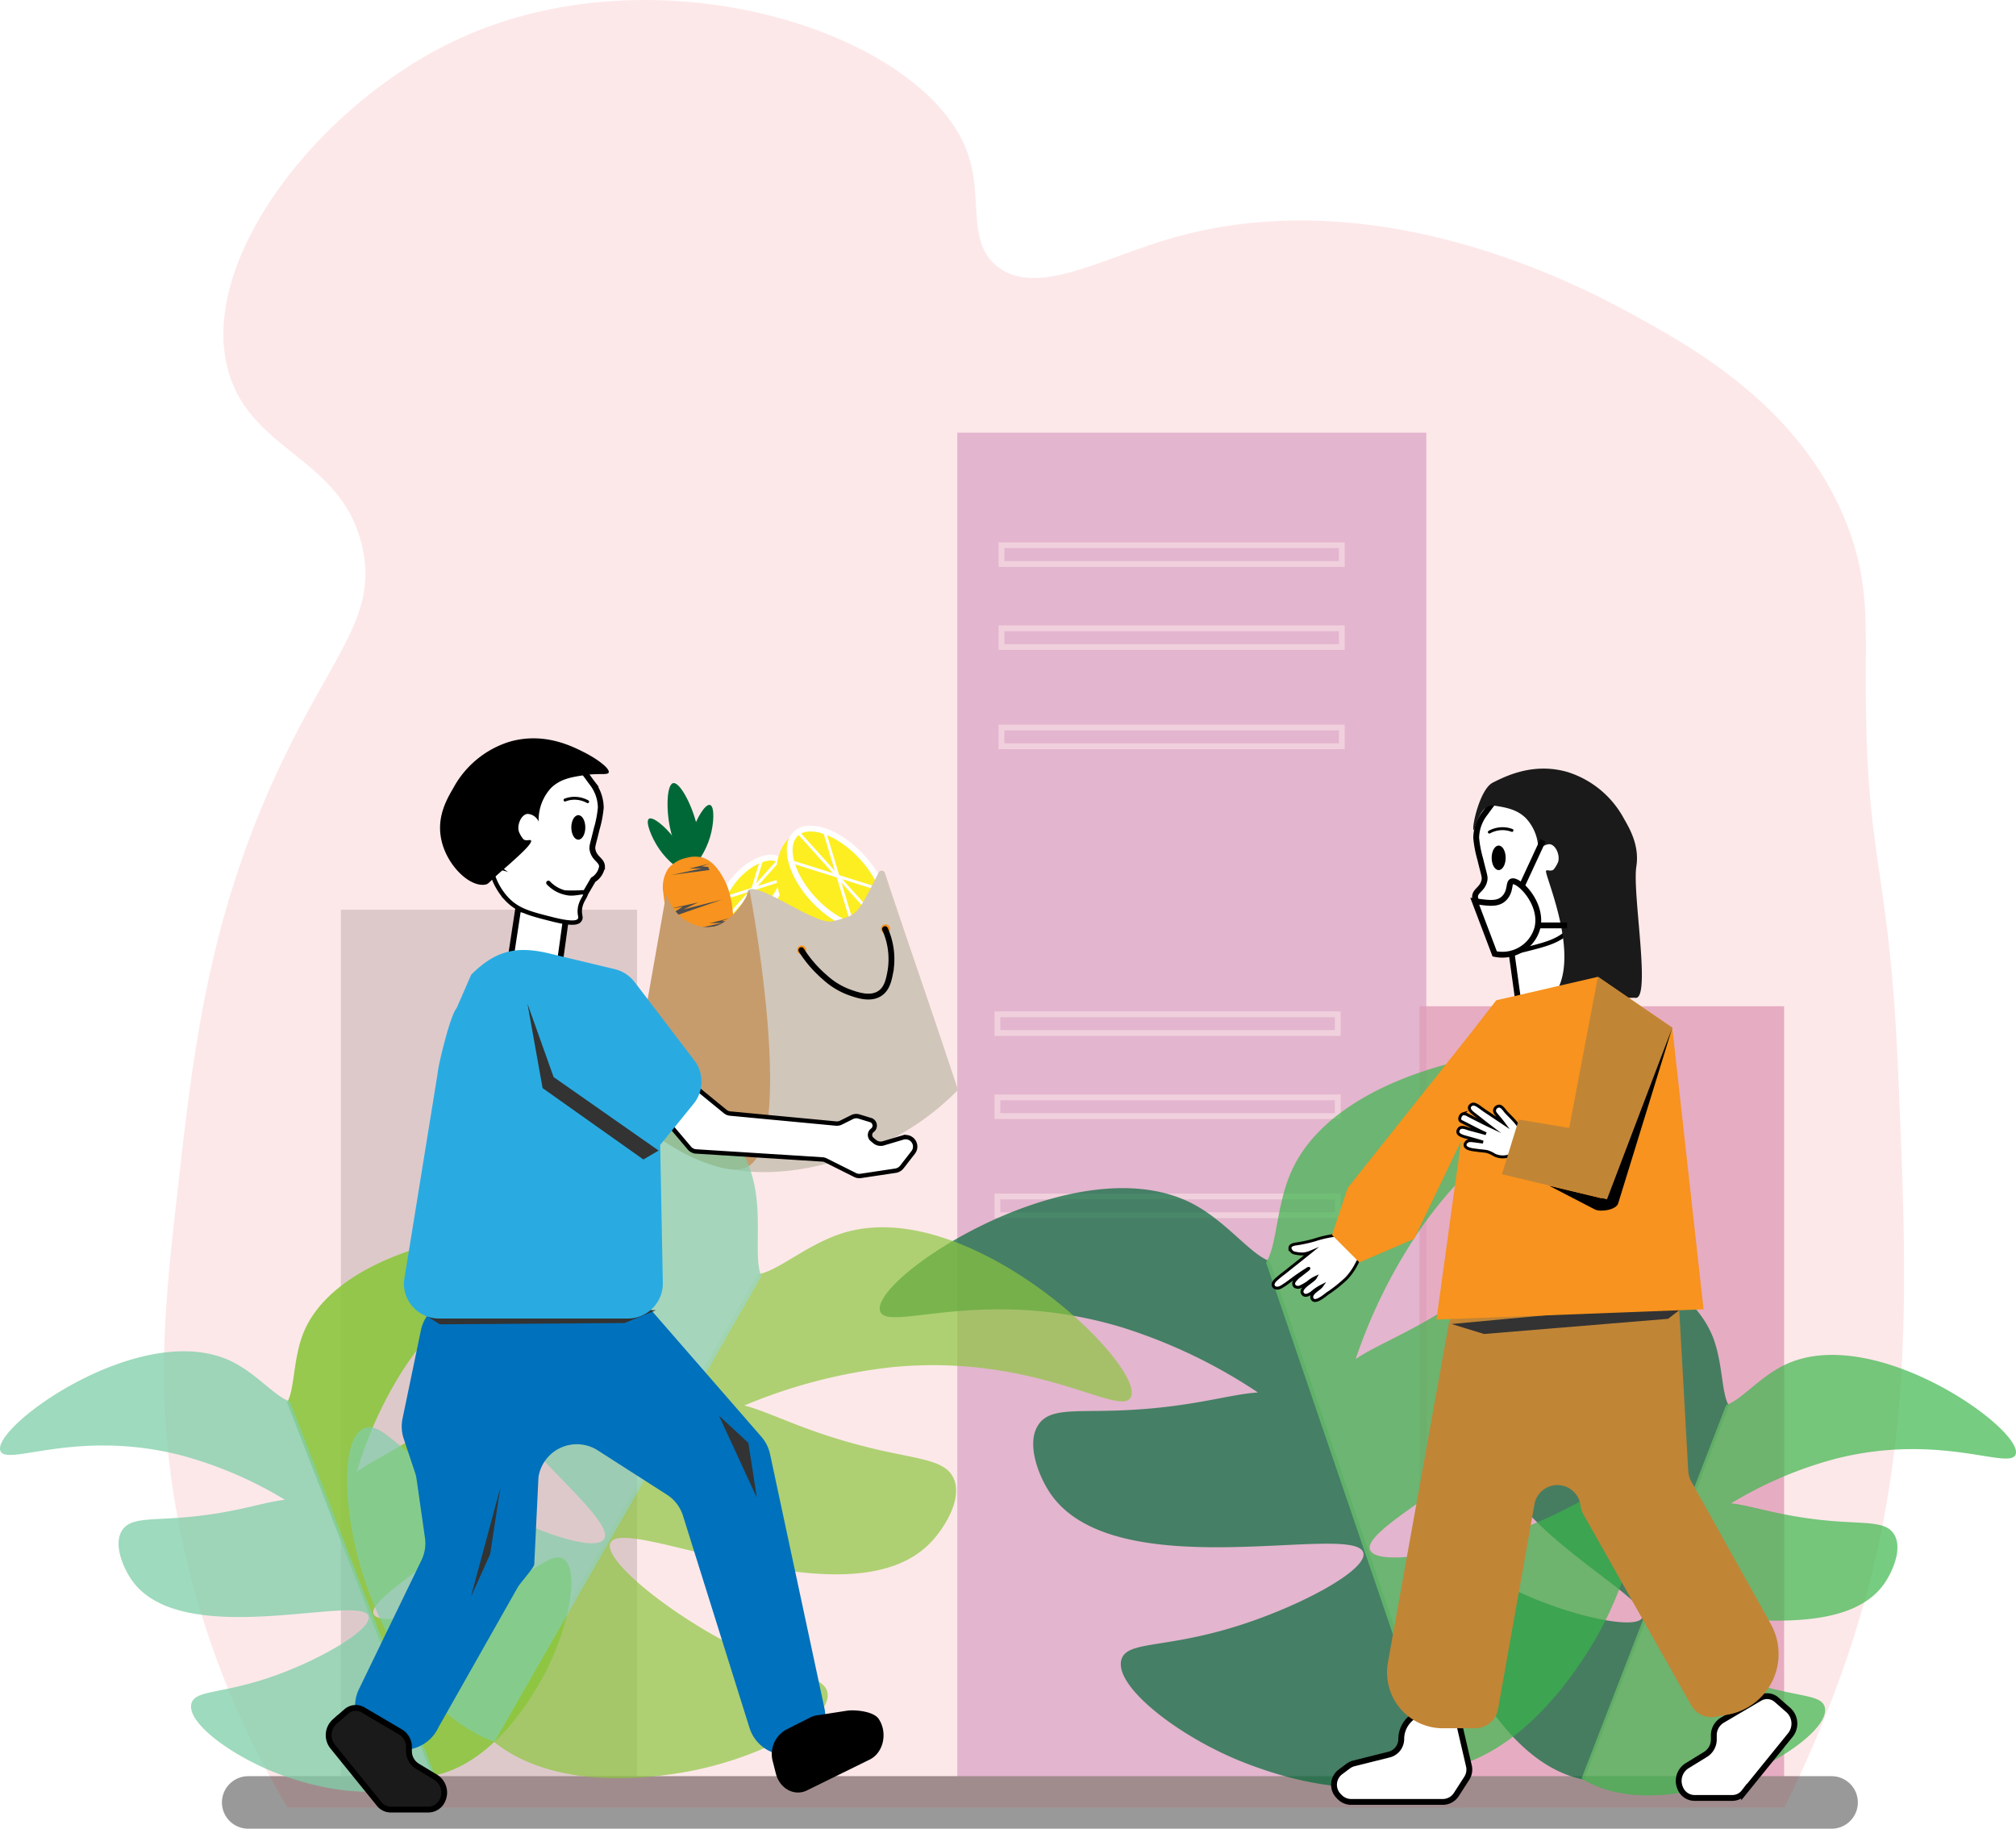 <svg xmlns="http://www.w3.org/2000/svg" viewBox="0 0 345.46 313.35">
  <defs>
    <style>
      .cls-1 {
        fill: #333;
      }

      .cls-2 {
        opacity: 0.33;
      }

      .cls-3 {
        fill: #93278f;
      }

      .cls-3, .cls-4, .cls-5 {
        opacity: 0.79;
      }

      .cls-4 {
        fill: #9e005d;
      }

      .cls-5 {
        fill: gray;
      }

      .cls-12, .cls-17, .cls-6, .cls-8 {
        fill: none;
      }

      .cls-6 {
        stroke: #999;
        stroke-width: 9px;
      }

      .cls-17, .cls-33, .cls-34, .cls-6, .cls-8 {
        stroke-linecap: round;
      }

      .cls-11, .cls-12, .cls-17, .cls-26, .cls-27, .cls-29, .cls-31, .cls-32, .cls-33, .cls-34, .cls-6, .cls-8 {
        stroke-miterlimit: 10;
      }

      .cls-7 {
        opacity: 0.52;
      }

      .cls-11, .cls-12, .cls-8 {
        stroke: #fff;
      }

      .cls-9 {
        fill: #ed1c24;
        opacity: 0.1;
      }

      .cls-10, .cls-11 {
        fill: #fcee21;
      }

      .cls-12, .cls-26, .cls-34 {
        stroke-width: 0.5px;
      }

      .cls-13, .cls-20 {
        fill: #006837;
      }

      .cls-14 {
        fill: #f7931e;
      }

      .cls-15 {
        fill: #4d4d4d;
      }

      .cls-16 {
        fill: #d1c6ba;
      }

      .cls-17, .cls-26, .cls-27, .cls-29, .cls-31, .cls-32, .cls-33, .cls-34 {
        stroke: #000;
      }

      .cls-18 {
        fill: #c69c6d;
      }

      .cls-19, .cls-23 {
        opacity: 0.76;
      }

      .cls-20, .cls-21, .cls-22, .cls-24 {
        opacity: 0.91;
      }

      .cls-21 {
        fill: #39b54a;
      }

      .cls-22 {
        fill: #8cc63f;
      }

      .cls-23, .cls-24 {
        fill: #80cea9;
      }

      .cls-25, .cls-26, .cls-27, .cls-29, .cls-33, .cls-34 {
        fill: #fff;
      }

      .cls-28 {
        fill: #c18536;
      }

      .cls-29, .cls-33 {
        stroke-width: 0.75px;
      }

      .cls-30 {
        fill: #0071bc;
      }

      .cls-31, .cls-36 {
        fill: #1a1a1a;
      }

      .cls-35 {
        fill: #29abe2;
      }
    </style>
  </defs>
  <title>onboard1</title>
  <g id="Layer_1" data-name="Layer 1">
    <g>
      <path class="cls-1" d="M-137.23,95.66" transform="translate(-2.54 -17.13)"/>
      <g class="cls-2">
        <rect class="cls-3" x="164.04" y="74.14" width="80.37" height="233.75"/>
        <rect class="cls-4" x="243.26" y="172.42" width="62.46" height="135.31"/>
        <rect class="cls-5" x="58.41" y="155.88" width="50.75" height="152.3"/>
      </g>
      <line class="cls-6" x1="42.53" y1="308.85" x2="313.86" y2="308.85"/>
      <g class="cls-7">
        <rect class="cls-8" x="171.61" y="93.43" width="58.32" height="3.21"/>
        <rect class="cls-8" x="171.61" y="107.66" width="58.32" height="3.21"/>
        <rect class="cls-8" x="171.61" y="124.66" width="58.32" height="3.21"/>
      </g>
      <g class="cls-7">
        <rect class="cls-8" x="170.92" y="173.8" width="58.32" height="3.21"/>
        <rect class="cls-8" x="170.92" y="188.03" width="58.32" height="3.21"/>
        <rect class="cls-8" x="170.92" y="205.02" width="58.32" height="3.21"/>
      </g>
      <path class="cls-9" d="M308.29,326.86a209.78,209.78,0,0,0,10.29-24.34c12.14-34.7,10.84-64.51,9.19-102.41-1.54-35.29-5.51-34.62-5.51-66.13,0-10.2.42-16.85-2.76-25.72-7.44-20.79-26.63-31.4-36.28-36.74-7.9-4.36-44.1-24.39-80.82-13.31-11.49,3.46-22.35,9.77-28.94,4.59-5.34-4.2-2.42-11.69-5.05-19.29C161.25,22.77,115,7.59,80.24,24.22,57,35.33,36.36,61.83,41.66,80.71c3.94,14,19.61,14.79,23,30.31,2.58,12-5.28,18.2-14.7,38.58-11.82,25.58-14.35,48.06-17,71.64C31,238.63,29.39,252.86,32,271.29a150,150,0,0,0,19.84,55.57Z" transform="translate(-2.54 -17.13)"/>
      <g>
        <path class="cls-10" d="M127.44,175.46c1.91,1.8,6.38,1.78,9.05-1.05s2.53-7.41.62-9.21-5.62-1-8.29,1.87S125.53,173.66,127.44,175.46Z" transform="translate(-2.54 -17.13)"/>
        <g>
          <ellipse class="cls-11" cx="131.58" cy="169.68" rx="6.89" ry="3.64" transform="translate(-84.68 131.91) rotate(-46.69)"/>
          <line class="cls-12" x1="130.62" y1="146.95" x2="127.35" y2="157.81"/>
          <line class="cls-12" x1="133.98" y1="150.77" x2="123.76" y2="153.99"/>
          <line class="cls-12" x1="124.53" y1="157.33" x2="133.65" y2="147.2"/>
        </g>
      </g>
      <g>
        <g>
          <path class="cls-13" d="M119.92,166.15c-.65.46-3-1.48-4.39-3.5s-2.44-4.76-1.79-5.22,2.92,1.4,4.33,3.36S120.57,165.7,119.92,166.15Z" transform="translate(-2.54 -17.13)"/>
          <path class="cls-13" d="M121.15,165.29c.76.23,2.35-2.34,3.06-4.71s.8-5.29,0-5.52-2.33,2.26-3,4.56S120.39,165.06,121.15,165.29Z" transform="translate(-2.54 -17.13)"/>
          <path class="cls-13" d="M121.52,166.49c1.13-.28,1.23-4.68.37-8.17s-2.9-7.23-4-7-1.26,4.55-.46,8C118.24,162.91,120.4,166.77,121.52,166.49Z" transform="translate(-2.54 -17.13)"/>
        </g>
        <path class="cls-14" d="M126.81,190.42c-1.68.5-4.33-4.16-6.63-8.19a30.16,30.16,0,0,1-4-12.27,5.83,5.83,0,0,1,.87-4,5.65,5.65,0,0,1,3.2-1.85,5.32,5.32,0,0,1,2.4-.1c2.08.47,3.29,2.56,3.89,3.65,1,1.83,2.12,4.79,1.69,14.22C128,187.36,127.89,190.1,126.81,190.42Z" transform="translate(-2.54 -17.13)"/>
        <polygon class="cls-15" points="115 155.66 119.63 154.63 117.08 155.84 123.76 154.13 115.76 156.9 115.74 156.16 116.98 155.39 115 155.66"/>
        <polygon class="cls-15" points="125.15 157.3 121.58 158.2 123.76 158.15 118.54 159.28 125.05 158.42 124.8 157.91 123.68 157.81 125.15 157.3"/>
        <polygon class="cls-15" points="121.68 147.95 118.11 148.84 120.3 148.8 115.07 149.93 121.58 149.07 121.34 148.55 120.22 148.45 121.68 147.95"/>
      </g>
      <g>
        <path class="cls-10" d="M152.34,176.35c-2.9,2.73-9.66,2.7-13.7-1.59s-3.84-11.22-.94-13.94,8.51-1.46,12.55,2.83S155.23,173.62,152.34,176.35Z" transform="translate(-2.54 -17.13)"/>
        <g>
          <ellipse class="cls-11" cx="146.06" cy="167.6" rx="5.52" ry="10.43" transform="translate(-77.72 128.69) rotate(-43.31)"/>
          <line class="cls-12" x1="141.14" y1="142" x2="146.09" y2="158.43"/>
          <line class="cls-12" x1="136.05" y1="147.78" x2="151.52" y2="152.65"/>
          <line class="cls-12" x1="150.35" y1="157.71" x2="136.55" y2="142.37"/>
        </g>
      </g>
      <g>
        <path class="cls-16" d="M116.7,172.24c1.92,2,4.84,4.45,7.91,3.95,2.16-.34,5.88-3,5.88-5.75,0-3.9,11.51,5.38,14.74,4.55,4.45-1.13,4.13-1,7.88-8.35a.58.58,0,0,1,1.07.07c3.7,11.26,8.94,26.22,12.52,37.18a45.18,45.18,0,0,1-15.83,10.44c-3.51,1.34-20.62,8.27-34.17-1.44-2.89-2.07-5.26-3.81-6.46-5.51Z" transform="translate(-2.54 -17.13)"/>
        <g>
          <circle class="cls-14" cx="137.38" cy="162.79" r="0.78"/>
          <circle class="cls-14" cx="151.74" cy="159.16" r="0.78"/>
          <path class="cls-17" d="M139.86,179.94a20.73,20.73,0,0,0,4,4.63,12.71,12.71,0,0,0,4.14,2.56c1.42.51,3.66,1.31,5.3.23,1.25-.82,1.54-2.32,1.8-3.65a12.58,12.58,0,0,0-.9-7.37" transform="translate(-2.54 -17.13)"/>
        </g>
        <path class="cls-18" d="M116.7,170.32l-6.48,36.75a28.21,28.21,0,0,0,7.91,6.74c1.1.63,8.64,4.92,12.24,3.38,7.46-3.19,3-34.84.59-47.59-1,2.64-3.81,6-6.35,6.34C121.28,176.38,117.87,174.08,116.7,170.32Z" transform="translate(-2.54 -17.13)"/>
      </g>
      <g class="cls-19">
        <path class="cls-20" d="M298.81,258c-1.33-2.16-1-7.36-2.79-11.86-6.32-15.7-37.79-19.44-39.53-15.35-1.17,2.73,12.16,5.91,22.36,21.52a68,68,0,0,1,8,17.6c-3.12-2.32-8-4.09-15.57-10.05-4.18-3.31-6.21-5.57-8.6-4.9-2.78.78-4.2,5-4.5,7.59-1.71,14.78,27.71,28.09,25.77,31.78-1.08,2.08-11.42-.14-19.56-3.71s-10.9-7.05-12.92-5.79c-3.1,1.93-.7,12.89,3.92,21,1.6,2.8,8.15,14.25,18.58,16.24Z" transform="translate(-2.54 -17.13)"/>
        <path class="cls-21" d="M298.34,257.86c2.45-.7,5.69-4.78,10.06-6.87,15.27-7.32,41,11.15,39.54,15.35-1,2.8-13-3.84-31,.79a68.15,68.15,0,0,0-17.76,7.6c3.88.4,8.69,2.41,18.27,3.1,5.32.37,8.34.08,9.65,2.19,1.53,2.45-.28,6.54-1.79,8.63-8.72,12.06-39.4,2-40.47,6.07-.6,2.26,8.52,7.6,16.94,10.46s12.8,2.15,13.44,4.44c1,3.53-8.18,10-17,12.83-3.06,1-15.63,5-24.67-.56Z" transform="translate(-2.54 -17.13)"/>
      </g>
      <g class="cls-19">
        <path class="cls-20" d="M220.12,233.22c-3.22-1.07-7.33-6.7-13.06-9.75-20-10.64-55.45,12.62-53.71,18.31,1.16,3.79,17.55-4.41,41.43,2.79a90.84,90.84,0,0,1,23.31,11.16c-5.19.32-11.74,2.73-24.59,3.11-7.13.21-11.15-.36-13,2.39-2.18,3.19,0,8.76,1.92,11.64,11,16.61,52.55,4.92,53.75,10.37.67,3.07-11.82,9.69-23.23,13s-17.23,2.17-18.21,5.19c-1.52,4.65,10.36,13.81,22,18.1,4,1.49,20.61,7.57,33,.63Z" transform="translate(-2.54 -17.13)"/>
        <path class="cls-21" d="M219.49,233.44c1.9-2.82,1.71-9.79,4.39-15.7,9.33-20.64,51.61-23.88,53.71-18.31,1.4,3.71-16.59,7.22-31.1,27.51A90.75,90.75,0,0,0,234.85,250c4.31-2.92,11-5,21.37-12.56,5.77-4.19,8.61-7.09,11.77-6.06,3.67,1.2,5.34,6.95,5.59,10.39,1.46,19.86-38.6,36-36.23,41,1.34,2.84,15.28.45,26.36-3.86s15-8.81,17.59-7c4,2.76.22,17.27-6.41,27.81-2.29,3.64-11.69,18.58-25.75,20.66Z" transform="translate(-2.54 -17.13)"/>
      </g>
      <path class="cls-22" d="M51.73,257.42c1.33-2.16,1-7.36,2.79-11.86,6.32-15.7,37.79-19.44,39.53-15.35,1.17,2.73-12.16,5.92-22.36,21.52a68,68,0,0,0-8,17.6c3.12-2.32,8-4.09,15.57-10.05,4.18-3.31,6.21-5.57,8.6-4.9,2.78.79,4.2,5,4.5,7.59,1.71,14.78-27.71,28.09-25.77,31.78,1.08,2.08,11.42-.14,19.56-3.7s10.9-7.05,12.91-5.8c3.11,1.94.71,12.89-3.91,21C93.58,308,87,319.46,76.6,321.45Z" transform="translate(-2.54 -17.13)"/>
      <path class="cls-23" d="M52.2,257.24c-2.45-.7-5.69-4.77-10.06-6.87-15.27-7.32-41,11.16-39.54,15.35,1,2.8,13-3.84,31,.79a68.15,68.15,0,0,1,17.76,7.61c-3.88.4-8.69,2.4-18.27,3.09-5.32.38-8.34.08-9.65,2.19-1.53,2.45.28,6.54,1.79,8.63,8.72,12.07,39.4,2,40.47,6.07.6,2.27-8.52,7.6-16.94,10.46S36,306.72,35.35,309c-1,3.52,8.18,10,17,12.82,3.06,1,15.63,5,24.67-.56Z" transform="translate(-2.54 -17.13)"/>
      <g class="cls-19">
        <path class="cls-22" d="M132.38,235.47c3.37-.43,8.47-5.18,14.68-7.08,21.65-6.64,52,22.93,49.24,28.19-1.86,3.5-16.38-7.67-41.2-5.15a91,91,0,0,0-25,6.53c5,1.3,11,4.91,23.55,7.73,7,1.56,11,1.77,12.33,4.82,1.53,3.55-1.68,8.6-4.1,11.07-13.93,14.22-52.53-5.17-54.74-.05-1.25,2.88,9.76,11.76,20.32,17.22s16.5,5.41,16.9,8.56c.6,4.86-12.81,11.58-25.1,13.58-4.25.68-21.67,3.5-32.53-5.66Z" transform="translate(-2.54 -17.13)"/>
        <path class="cls-24" d="M133,235.8c-1.33-3.12.18-9.93-1.32-16.24-5.24-22-46.13-33.26-49.25-28.19-2.08,3.37,14.91,10.24,25.3,32.92a91.1,91.1,0,0,1,7,24.87c-3.68-3.69-9.82-7-18.6-16.39-4.86-5.21-7.1-8.61-10.4-8.19-3.83.48-6.56,5.8-7.46,9.13C73.06,252.93,109.32,276.4,106,280.9c-1.85,2.53-15.08-2.47-25.14-8.8s-13-11.5-15.93-10.24c-4.5,1.94-3.51,16.9,1,28.51,1.56,4,8,20.47,21.35,25.19Z" transform="translate(-2.54 -17.13)"/>
      </g>
      <polygon class="cls-25" points="258.95 137.36 254.51 155.43 265.22 163.54 275.94 147.31 258.95 137.36"/>
      <path class="cls-26" d="M235.45,232.42l-1.56-2.18c-.24-.34-.47-.68-.7-1a.92.92,0,0,0-.9-.5c-.49,0-1,.07-1.48.13a19.54,19.54,0,0,0-3,.73,23.66,23.66,0,0,1-3.22.69c-.35.05-1,.2-1,.66a1,1,0,0,0,.85.9,5.78,5.78,0,0,0,1.38.15,4,4,0,0,0,1.23-.3c-1,.81-2,1.6-3,2.39l-1.5,1.2a14.91,14.91,0,0,0-1.44,1.19c-.28.28-.58.72-.3,1.1s.81.32,1.22.1c1.07-.6,2-1.44,3.06-2.13.46-.32.93-.63,1.4-.93s.4-.13.07.13l-1.22.95a3.89,3.89,0,0,0-1,1,.65.65,0,0,0,.12.88,1,1,0,0,0,1,0,8.25,8.25,0,0,0,1.22-.71,5.46,5.46,0,0,1,1.26-.82c-.38.69-3,1.84-2.11,2.84.41.43,1,.05,1.42-.19A8,8,0,0,1,229,237.5c-.39.55-1.92,1.21-1.65,2.06.37,1.15,2.2-.44,2.63-.76a23.69,23.69,0,0,0,3.33-2.66,11,11,0,0,0,1.3-1.73c.18-.31.35-.62.51-.94s.52-.84.37-1.05" transform="translate(-2.54 -17.13)"/>
      <path class="cls-27" d="M307,308.41l2,1.75a3.12,3.12,0,0,1,.35,4.25l-7.94,9.8a2.55,2.55,0,0,1-2,1h-6.55a2.65,2.65,0,0,1-2.37-1.62h0a3.07,3.07,0,0,1,1.1-3.87l3.25-2a3,3,0,0,0,1.38-2.57v-.65a3,3,0,0,1,1.4-2.58l6.46-3.8A2.46,2.46,0,0,1,307,308.41Z" transform="translate(-2.54 -17.13)"/>
      <path class="cls-27" d="M242.66,315.11h0a2.76,2.76,0,0,1-2.09,2.67l-6,1.5a2.78,2.78,0,0,0-1,.47l-1.34,1a2.75,2.75,0,0,0-.29,4.14l.19.19a2.72,2.72,0,0,0,1.94.81h15.71a2.76,2.76,0,0,0,2.31-1.26l1.8-2.8a2.75,2.75,0,0,0,.36-2.11l-1.71-7.36a2.76,2.76,0,0,0-2.89-2.12l-2.69.21A4.68,4.68,0,0,0,242.66,315.11Z" transform="translate(-2.54 -17.13)"/>
      <path class="cls-28" d="M250.75,244.26,240.37,302a9.57,9.57,0,0,0,9.42,11.27h5.55a4,4,0,0,0,3.9-3.27l6.28-35.32a4,4,0,0,1,7.85.33h0a4,4,0,0,0,.49,1.59l18.51,32.77a4,4,0,0,0,4.18,1.94l2.2-.4A10.54,10.54,0,0,0,306,295.45l-13.67-24.52a4,4,0,0,1-.49-1.71l-1.57-28a4,4,0,0,0-4.39-3.72L254.21,241A4,4,0,0,0,250.75,244.26Z" transform="translate(-2.54 -17.13)"/>
      <g>
        <path class="cls-29" d="M120.14,202.14l6.66,5.44a1.57,1.57,0,0,0,.87.36l18.11,1.71a1.65,1.65,0,0,0,.88-.16l1.88-.94a1.59,1.59,0,0,1,1.21-.1l2.06.63a1,1,0,0,1,.23,1.72h0a1,1,0,0,0-.11,1.53l.48.4a1.62,1.62,0,0,0,1.51.31l3.36-1a1.63,1.63,0,0,1,2,2.08h0a1.72,1.72,0,0,1-.26.48l-1.95,2.51a1.72,1.72,0,0,1-1,.61l-6,.9a1.63,1.63,0,0,1-1-.15l-5-2.5a1.47,1.47,0,0,0-.62-.17l-21.64-1.37a1.63,1.63,0,0,1-1.14-.58l-6.22-7.35a1.62,1.62,0,0,1,.42-2.45l3.47-2A1.61,1.61,0,0,1,120.14,202.14Z" transform="translate(-2.54 -17.13)"/>
        <polygon class="cls-27" points="88.79 155.75 87.35 165.22 95.62 167.26 97.06 156.83 88.79 155.75"/>
        <path class="cls-30" d="M74.66,245.11l-3.14,15.08a6.67,6.67,0,0,0,.2,3.46l1.94,5.82a5.91,5.91,0,0,1,.27,1.16l1.43,10a6.61,6.61,0,0,1-.6,3.84l-10.71,22.1a6.64,6.64,0,0,0,2.85,8.76l1.61.86a6.66,6.66,0,0,0,9.18-3.11L91.21,289.2c.25-.57,2.78-3.35,2.88-4l.72-14.95A6.65,6.65,0,0,1,105,265.67l11.81,7.57a6.61,6.61,0,0,1,2.76,3.6l11.4,36.35a6.65,6.65,0,0,0,9.13,4.05h0a6.64,6.64,0,0,0,3.71-7.43l-9.31-43.49a6.69,6.69,0,0,0-1.49-3l-20.89-24a6.63,6.63,0,0,0-5.7-2.24l-25.92,2.73A6.64,6.64,0,0,0,74.66,245.11Z" transform="translate(-2.54 -17.13)"/>
        <path class="cls-27" d="M95.61,169.76a11.92,11.92,0,0,1-12.14-11.69c0-6.45,6.49-11.69,13.2-11.69" transform="translate(-2.54 -17.13)"/>
        <path class="cls-31" d="M61.88,310.4l-2,1.74a3.13,3.13,0,0,0-.34,4.26l7.94,9.8a2.52,2.52,0,0,0,2,1H76a2.64,2.64,0,0,0,2.37-1.61h0a3.1,3.1,0,0,0-1.1-3.88L74,319.73a3,3,0,0,1-1.38-2.57v-.65a3,3,0,0,0-1.4-2.58l-6.46-3.8A2.45,2.45,0,0,0,61.88,310.4Z" transform="translate(-2.54 -17.13)"/>
        <path class="cls-32" d="M135.46,318.88l.51,2c.58,2.31,2.75,3.52,4.65,2.58l10.7-5.26c2.1-1,2.79-4.11,1.4-6.22h0c-.76-1.15-3.81-1.41-5-1.22l-5.18.8a3,3,0,0,0-.9.29L137.4,314A4.29,4.29,0,0,0,135.46,318.88Z" transform="translate(-2.54 -17.13)"/>
        <path class="cls-27" d="M104.61,149.53" transform="translate(-2.54 -17.13)"/>
        <path class="cls-27" d="M96.12,146.38c4.8-.12,6.4,3,8,5.07a7,7,0,0,1,1.37,4.06,18.69,18.69,0,0,1-.7,3.65c-.64,2.71-.85,3-.7,3.65.33,1.51,1.61,1.69,1.61,2.83a3.22,3.22,0,0,1-1.51,2.24l-1.36,2.33-9.1,0-7.5-5.51Z" transform="translate(-2.54 -17.13)"/>
        <path class="cls-33" d="M96.51,168.41a5.81,5.81,0,0,0,3.6,1.8c1.34.09,2.41-.44,2.7,0s-.73,1.12-.9,2.7c-.11,1,.26,1.38,0,1.8s-.82.9-4.5,0c-3.94-1-6.12-1.49-8.09-3.6a11.05,11.05,0,0,1-2.7-5.39" transform="translate(-2.54 -17.13)"/>
        <path class="cls-34" d="M110,148.63" transform="translate(-2.54 -17.13)"/>
        <path class="cls-34" d="M99.36,154.22a4.47,4.47,0,0,1,2-.29,4.64,4.64,0,0,1,1.88.57" transform="translate(-2.54 -17.13)"/>
        <ellipse cx="99.1" cy="141.78" rx="1.2" ry="2.1"/>
        <path d="M102.36,150c-1.88.3-3.84.61-5.4,2.16a8,8,0,0,0-2,4.07,8.45,8.45,0,0,0-.12,1.68,2.2,2.2,0,0,0-1.91-1.32c-1.17.14-1.86,2.08-1.44,3.12h0a4.7,4.7,0,0,0,.72,1.2c.46.43,1.16,0,1.32.24.34.51-2.5,3-4.68,4.92-2.55,2.2-2.54,2.53-3.12,2.63-2.83.54-7-3.68-7.67-8.27-.56-3.58,1.09-6.44,2.16-8.27a16.53,16.53,0,0,1,9.59-7.92c5.88-1.71,10.65.7,12.83,1.8s4.47,2.77,4.2,3.48C106.59,150,105.09,149.55,102.36,150Z" transform="translate(-2.54 -17.13)"/>
        <polygon class="cls-1" points="71.4 224.38 75.36 226.92 107.01 226.7 112.41 224.5 71.4 224.38"/>
        <path class="cls-35" d="M115.67,213.29l.45,23.58a6,6,0,0,1-6,6.19H77.77a6,6,0,0,1-6-6.43l5.76-35.57c.1-1.45,2.21-10.12,3.24-11.15l2.51-5.76c4.13-4.12,7.69-5,13.36-3.65l11.27,2.7a6.06,6.06,0,0,1,3.38,2.21l10.23,13.42a6,6,0,0,1-.12,7.43l-7.23,8.9a2.12,2.12,0,0,1-3.14.16L99.19,203.46a6,6,0,0,1-1.34-2L92.92,189.1" transform="translate(-2.54 -17.13)"/>
        <polygon class="cls-1" points="80.7 273.62 83.99 266.31 85.74 254.91 80.7 273.62"/>
        <polygon class="cls-1" points="123.2 242.57 128.24 247.24 129.68 256.6 123.2 242.57"/>
        <polygon class="cls-1" points="90.38 171.97 94.87 184.56 112.86 197.15 110.25 198.68 92.98 186.45 90.38 171.97"/>
      </g>
      <polygon class="cls-27" points="269.98 157.13 268.56 170.43 260.29 172.47 258.85 162.04 269.98 157.13"/>
      <path class="cls-27" d="M264.32,151.59c6.71,0,13.2,5.23,13.2,11.69A11.92,11.92,0,0,1,265.38,175" transform="translate(-2.54 -17.13)"/>
      <path class="cls-27" d="M256.39,154.74" transform="translate(-2.54 -17.13)"/>
      <path class="cls-27" d="M264.87,151.59c-4.8-.12-6.4,3-8,5.07a7,7,0,0,0-1.37,4.05,19.58,19.58,0,0,0,.7,3.66c.65,2.71.85,3,.7,3.65-.32,1.51-1.61,1.69-1.6,2.83a3.21,3.21,0,0,0,1.5,2.24" transform="translate(-2.54 -17.13)"/>
      <path class="cls-33" d="M264.48,173.62a5.86,5.86,0,0,1-3.6,1.8c-1.33.09-2.41-.44-2.7,0s.74,1.11.9,2.7c.11,1-.25,1.38,0,1.8s.82.89,4.5,0c3.94-1,6.13-1.49,8.09-3.6a11,11,0,0,0,2.7-5.4" transform="translate(-2.54 -17.13)"/>
      <path class="cls-34" d="M253.15,145.2" transform="translate(-2.54 -17.13)"/>
      <path class="cls-34" d="M261.63,159.42a4.6,4.6,0,0,0-2-.28,4.75,4.75,0,0,0-1.88.57" transform="translate(-2.54 -17.13)"/>
      <ellipse cx="256.81" cy="146.99" rx="1.2" ry="2.1"/>
      <path class="cls-36" d="M258.63,155.18c1.89.3,3.85.61,5.4,2.16a7.9,7.9,0,0,1,2,4.08,8.41,8.41,0,0,1,.12,1.68,2.22,2.22,0,0,1,1.92-1.32c1.16.13,1.85,2.07,1.44,3.12h0a5.64,5.64,0,0,1-.72,1.2c-.47.43-1.16,0-1.32.24-.34.5,5.18,12.6,2.31,19.61-1.28,3.12,12.37,2.05,12.95,2.16,2.83.53-.51-17.9.21-22.49.56-3.58-1.1-6.44-2.16-8.28a16.6,16.6,0,0,0-9.59-7.91c-5.88-1.72-10.65.7-12.84,1.8s-3.59,7.39-3.32,8.1C255.27,159.87,255.9,154.75,258.63,155.18Z" transform="translate(-2.54 -17.13)"/>
      <polygon class="cls-1" points="289.56 223.09 285.85 225.98 254.3 228.58 248.73 226.87 289.56 223.09"/>
      <polyline class="cls-14" points="230.93 203.57 228.25 211.62 232.94 216.31 242.32 212.28 250.37 195.53 246.15 226.11 291.92 224.35 286.56 176.09 273.82 167.38 256.4 171.4 251.71 177.43"/>
      <path d="M268,220.31l9,2.16,12.11-29.26-9.29,30.15c-.34,1.07-3,1.52-4,1Z" transform="translate(-2.54 -17.13)"/>
      <line class="cls-27" x1="259.9" y1="153.71" x2="264.4" y2="144"/>
      <line class="cls-27" x1="261.7" y1="158.57" x2="268.54" y2="158.57"/>
      <path class="cls-27" d="M255.25,171.56c2.38.28,4.28.76,5.43-1,.7-1.09.4-2.22.94-2.4,1.15-.41,5.38,3.8,4.36,8a6.22,6.22,0,0,1-7.31,4.42Z" transform="translate(-2.54 -17.13)"/>
      <path class="cls-26" d="M253.7,213c.23-.47.78-.45,1.23-.4l1.75.23c-.94-.3-1.89-.55-2.84-.82-.61-.17-1.94-.48-1.33-1.4.4-.61,1.29-.15,1.82,0,.95.26,1.9.5,2.85.78-1.26-.55-2.48-1.23-3.72-1.84l-.51-.26c-.54-.26-.18-1.16.27-1.3a1.31,1.31,0,0,1,.86.21l1.12.58c.83.42,1.66.85,2.51,1.25-.86-.65-1.69-1.34-2.56-2-.49-.36-1.29-1.06-.47-1.61.35-.24.78,0,1.09.18.48.32.94.69,1.42,1l3,2c-.31-.42-.66-.81-1-1.23s-.61-.65-.53-1.06a.81.81,0,0,1,.87-.64c.42.1.79.65,1.07,1,1.27,1.37,3.31,3,2.74,5.1a3.37,3.37,0,0,1-4.7,2.28,5,5,0,0,0-1.26-.59c-.56-.12-1.15-.13-1.71-.22s-2.48-.17-2-1.24" transform="translate(-2.54 -17.13)"/>
      <polygon class="cls-28" points="273.82 167.38 268.9 193.28 260.26 191.84 257.38 201.2 275.37 205.51 286.56 176.09 273.82 167.38"/>
    </g>
  </g>
</svg>
